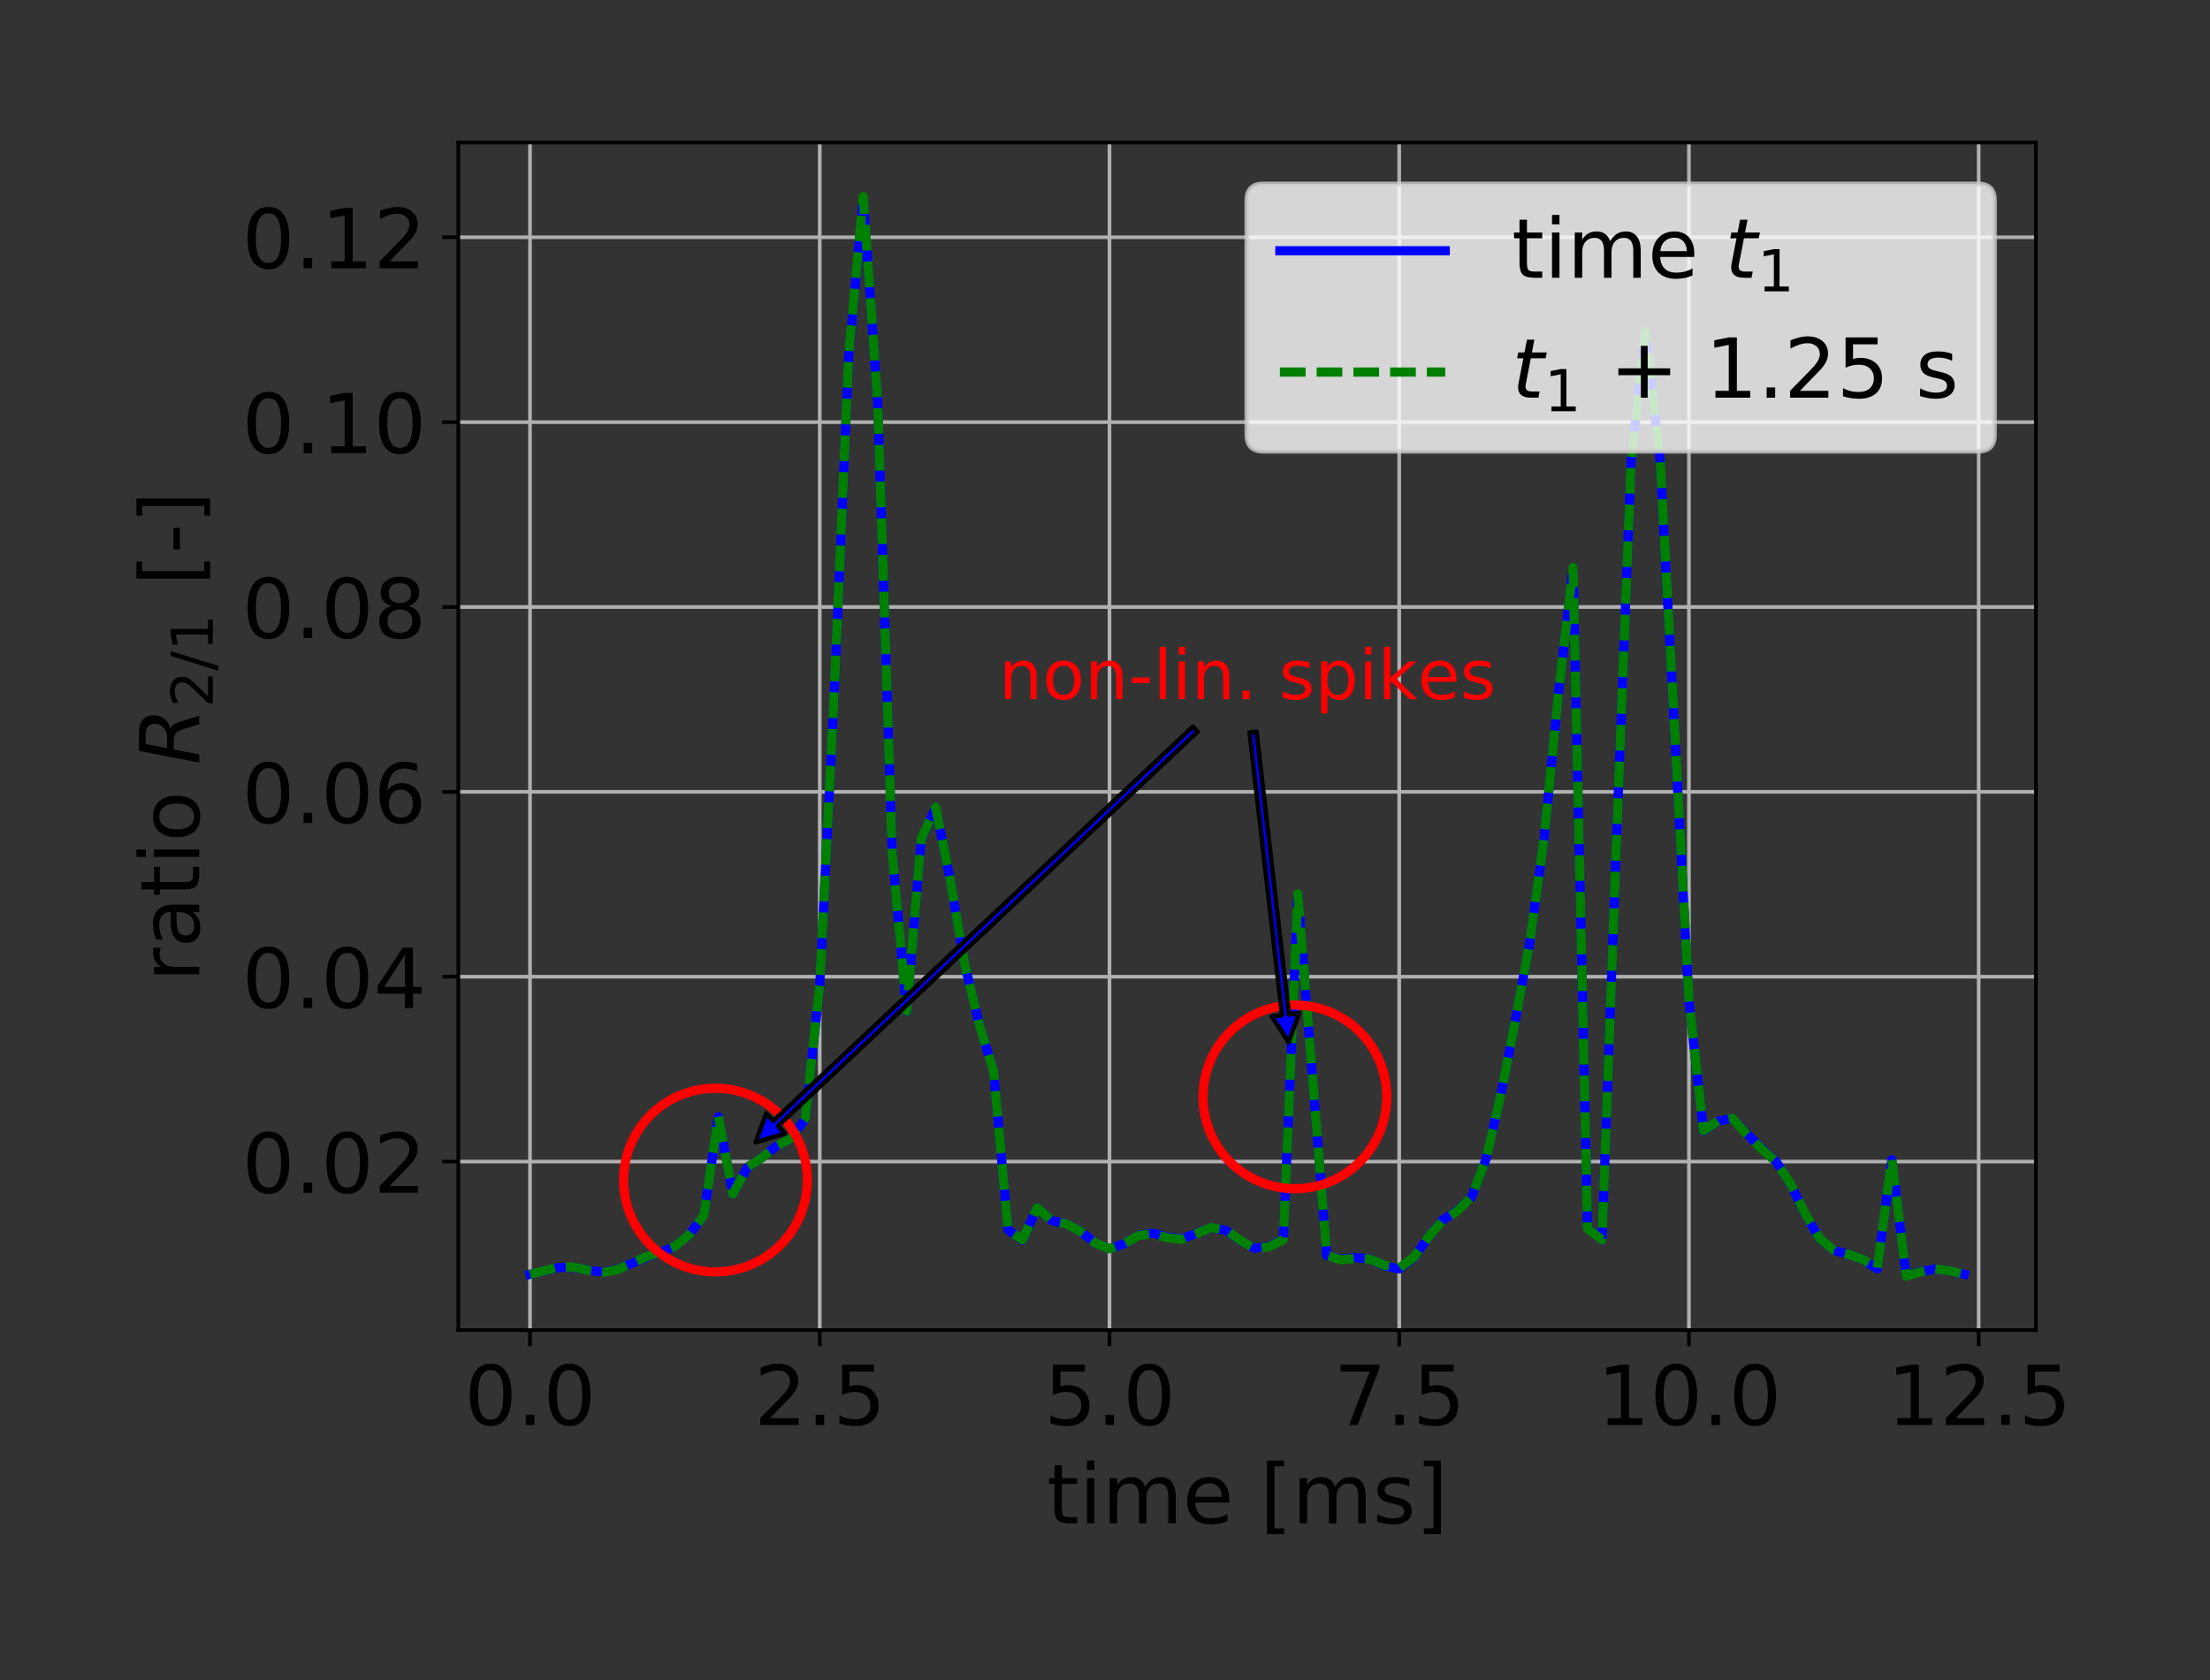 <?xml version="1.0" encoding="UTF-8"?>
<svg xmlns="http://www.w3.org/2000/svg" xmlns:xlink="http://www.w3.org/1999/xlink" width="473.47pt" height="360.1pt" viewBox="0 0 473.47 360.1" version="1.1">
<rect x="0" y="0" width="473.47" height="360.1" fill="#333333" stroke="none"/>
<defs>
<g>
<symbol overflow="visible" id="glyph7-0">
<path style="stroke:none;" d="M 7.25 -3.859 C 7.25 -3.598 7.176 -3.367 7.031 -3.172 C 6.844 -2.941 6.594 -2.828 6.281 -2.828 C 6.125 -2.828 5.969 -2.863 5.812 -2.938 C 5.969 -3 6.047 -3.117 6.047 -3.297 C 6.047 -3.504 5.93 -3.609 5.703 -3.609 C 5.297 -3.609 5.023 -3.336 4.891 -2.797 L 4.312 -2.797 C 4.395 -3.473 4.629 -4 5.016 -4.375 C 5.336 -4.695 5.711 -4.859 6.141 -4.859 C 6.516 -4.859 6.801 -4.75 7 -4.531 C 7.164 -4.352 7.25 -4.129 7.25 -3.859 Z M 4.766 -5.875 C 4.766 -5.75 4.633 -5.344 4.375 -4.656 C 4.113 -3.969 3.984 -3.348 3.984 -2.797 L 3.516 -2.797 C 3.516 -3.348 3.379 -3.969 3.109 -4.656 C 2.848 -5.344 2.719 -5.75 2.719 -5.875 C 2.719 -6.094 2.852 -6.312 3.125 -6.531 C 3.332 -6.707 3.539 -6.879 3.75 -7.047 C 3.957 -6.879 4.164 -6.707 4.375 -6.531 C 4.633 -6.312 4.766 -6.094 4.766 -5.875 Z M 5.328 -2.328 C 5.328 -2.18 5.266 -2.109 5.141 -2.109 L 2.359 -2.109 C 2.234 -2.109 2.172 -2.18 2.172 -2.328 C 2.172 -2.473 2.234 -2.547 2.359 -2.547 L 5.141 -2.547 C 5.266 -2.547 5.328 -2.473 5.328 -2.328 Z M 5.688 0 C 5.383 -0.051 5.102 -0.25 4.844 -0.594 C 4.562 -0.945 4.391 -1.367 4.328 -1.859 L 4.875 -1.859 C 4.969 -1.129 5.238 -0.508 5.688 0 Z M 3.172 -2.797 L 2.609 -2.797 C 2.473 -3.336 2.203 -3.609 1.797 -3.609 C 1.566 -3.609 1.453 -3.504 1.453 -3.297 C 1.453 -3.117 1.531 -3 1.688 -2.938 C 1.531 -2.863 1.367 -2.828 1.203 -2.828 C 0.891 -2.828 0.645 -2.941 0.469 -3.172 C 0.32 -3.367 0.25 -3.598 0.25 -3.859 C 0.25 -4.129 0.328 -4.352 0.484 -4.531 C 0.691 -4.75 0.984 -4.859 1.359 -4.859 C 1.785 -4.859 2.16 -4.695 2.484 -4.375 C 2.867 -4 3.098 -3.473 3.172 -2.797 Z M 4.078 -1.047 C 4.078 -0.828 4.039 -0.562 3.969 -0.25 C 3.906 0.051 3.832 0.285 3.75 0.453 C 3.664 0.285 3.586 0.051 3.516 -0.25 C 3.441 -0.562 3.406 -0.828 3.406 -1.047 C 3.406 -1.266 3.441 -1.535 3.516 -1.859 L 3.984 -1.859 C 4.047 -1.535 4.078 -1.266 4.078 -1.047 Z M 3.172 -1.859 C 3.098 -1.367 2.926 -0.945 2.656 -0.594 C 2.395 -0.25 2.109 -0.051 1.797 0 C 2.254 -0.508 2.531 -1.129 2.625 -1.859 Z M 3.172 -1.859 "/>
</symbol>
<symbol overflow="visible" id="glyph7-1">
<path style="stroke:none;" d="M 4.547 -0.016 L 4.5 0.047 C 4.039 0.016 3.484 0 2.828 0 C 2.191 0 1.52 0.016 0.812 0.047 L 0.75 -0.016 L 0.75 -0.312 L 0.812 -0.359 C 0.977 -0.379 1.141 -0.395 1.297 -0.406 C 1.578 -0.426 1.754 -0.453 1.828 -0.484 C 1.879 -0.516 1.926 -0.578 1.969 -0.672 C 2.031 -0.816 2.062 -1.43 2.062 -2.516 L 2.062 -3.734 C 2.062 -4.098 2.055 -4.555 2.047 -5.109 L 2.031 -5.469 C 2.031 -5.633 2 -5.719 1.938 -5.719 C 1.906 -5.719 1.805 -5.68 1.641 -5.609 C 1.203 -5.398 0.82 -5.219 0.5 -5.062 L 0.438 -5.094 C 0.414 -5.281 0.383 -5.488 0.344 -5.719 L 0.344 -5.766 C 1.238 -6.016 2.238 -6.352 3.344 -6.781 L 3.453 -6.703 C 3.441 -6.516 3.422 -6.227 3.391 -5.844 C 3.391 -5.707 3.383 -5.328 3.375 -4.703 L 3.359 -2.797 C 3.359 -1.422 3.379 -0.68 3.422 -0.578 C 3.453 -0.504 3.5 -0.461 3.562 -0.453 C 3.688 -0.422 3.992 -0.391 4.484 -0.359 L 4.547 -0.312 Z M 4.547 -0.016 "/>
</symbol>
<symbol overflow="visible" id="glyph0-0">
<path style="stroke:none;" d="M 5.633 -11.766 C 4.73 -11.766 4.059 -11.32 3.598 -10.438 C 3.137 -9.551 2.922 -8.223 2.922 -6.449 C 2.922 -4.676 3.137 -3.348 3.598 -2.461 C 4.059 -1.578 4.73 -1.133 5.633 -1.133 C 6.539 -1.133 7.211 -1.578 7.672 -2.461 C 8.113 -3.348 8.344 -4.676 8.344 -6.449 C 8.344 -8.223 8.113 -9.551 7.672 -10.438 C 7.211 -11.32 6.539 -11.766 5.633 -11.766 M 5.633 -13.145 C 7.07 -13.145 8.168 -12.562 8.949 -11.426 C 9.711 -10.277 10.098 -8.609 10.098 -6.449 C 10.098 -4.27 9.711 -2.605 8.949 -1.469 C 8.168 -0.336 7.07 0.23 5.633 0.23 C 4.18 0.23 3.066 -0.336 2.305 -1.469 C 1.543 -2.605 1.168 -4.27 1.168 -6.449 C 1.168 -8.609 1.543 -10.277 2.305 -11.426 C 3.066 -12.562 4.18 -13.145 5.633 -13.145 "/>
</symbol>
<symbol overflow="visible" id="glyph0-1">
<path style="stroke:none;" d="M 1.895 -2.195 L 3.719 -2.195 L 3.719 0 L 1.895 0 L 1.895 -2.195 "/>
</symbol>
<symbol overflow="visible" id="glyph0-2">
<path style="stroke:none;" d="M 3.402 -1.469 L 9.496 -1.469 L 9.496 0 L 1.293 0 L 1.293 -1.469 C 1.949 -2.145 2.852 -3.066 4.004 -4.234 C 5.137 -5.387 5.863 -6.129 6.164 -6.469 C 6.734 -7.086 7.121 -7.617 7.336 -8.062 C 7.547 -8.488 7.672 -8.93 7.672 -9.355 C 7.672 -10.027 7.422 -10.594 6.945 -11.02 C 6.469 -11.445 5.848 -11.676 5.066 -11.676 C 4.52 -11.676 3.934 -11.57 3.332 -11.391 C 2.727 -11.199 2.074 -10.914 1.383 -10.523 L 1.383 -12.297 C 2.09 -12.578 2.746 -12.793 3.348 -12.934 C 3.949 -13.074 4.52 -13.145 5.031 -13.145 C 6.359 -13.145 7.422 -12.809 8.223 -12.137 C 9.02 -11.465 9.426 -10.578 9.426 -9.461 C 9.426 -8.93 9.32 -8.414 9.125 -7.957 C 8.93 -7.477 8.574 -6.91 8.043 -6.273 C 7.902 -6.094 7.441 -5.617 6.66 -4.82 C 5.883 -4.023 4.801 -2.906 3.402 -1.469 "/>
</symbol>
<symbol overflow="visible" id="glyph0-3">
<path style="stroke:none;" d="M 1.914 -12.914 L 8.77 -12.914 L 8.77 -11.445 L 3.508 -11.445 L 3.508 -8.273 C 3.758 -8.363 4.023 -8.434 4.27 -8.469 C 4.52 -8.504 4.785 -8.539 5.031 -8.539 C 6.469 -8.539 7.602 -8.133 8.453 -7.352 C 9.301 -6.555 9.727 -5.492 9.727 -4.145 C 9.727 -2.746 9.285 -1.664 8.414 -0.902 C 7.547 -0.141 6.324 0.23 4.766 0.23 C 4.215 0.23 3.668 0.176 3.102 0.105 C 2.535 0.02 1.965 -0.105 1.363 -0.301 L 1.363 -2.055 C 1.879 -1.773 2.41 -1.559 2.977 -1.418 C 3.527 -1.277 4.109 -1.223 4.73 -1.223 C 5.723 -1.223 6.52 -1.469 7.105 -2.004 C 7.672 -2.535 7.973 -3.242 7.973 -4.145 C 7.973 -5.031 7.672 -5.742 7.105 -6.273 C 6.52 -6.805 5.723 -7.07 4.73 -7.07 C 4.27 -7.07 3.793 -7.016 3.332 -6.91 C 2.871 -6.805 2.391 -6.645 1.914 -6.43 L 1.914 -12.914 "/>
</symbol>
<symbol overflow="visible" id="glyph0-4">
<path style="stroke:none;" d="M 1.453 -12.914 L 9.762 -12.914 L 9.762 -12.172 L 5.066 0 L 3.242 0 L 7.652 -11.445 L 1.453 -11.445 L 1.453 -12.914 "/>
</symbol>
<symbol overflow="visible" id="glyph0-5">
<path style="stroke:none;" d="M 2.195 -1.469 L 5.051 -1.469 L 5.051 -11.32 L 1.949 -10.703 L 1.949 -12.297 L 5.031 -12.914 L 6.785 -12.914 L 6.785 -1.469 L 9.637 -1.469 L 9.637 0 L 2.195 0 L 2.195 -1.469 "/>
</symbol>
<symbol overflow="visible" id="glyph0-6">
<path style="stroke:none;" d="M 3.242 -12.438 L 3.242 -9.691 L 6.52 -9.691 L 6.52 -8.453 L 3.242 -8.453 L 3.242 -3.188 C 3.242 -2.391 3.348 -1.879 3.562 -1.664 C 3.773 -1.434 4.215 -1.328 4.891 -1.328 L 6.52 -1.328 L 6.52 0 L 4.891 0 C 3.648 0 2.801 -0.23 2.34 -0.691 C 1.879 -1.152 1.648 -1.984 1.648 -3.188 L 1.648 -8.453 L 0.477 -8.453 L 0.477 -9.691 L 1.648 -9.691 L 1.648 -12.438 L 3.242 -12.438 "/>
</symbol>
<symbol overflow="visible" id="glyph0-7">
<path style="stroke:none;" d="M 1.664 -9.691 L 3.262 -9.691 L 3.262 0 L 1.664 0 L 1.664 -9.691 M 1.664 -13.465 L 3.262 -13.465 L 3.262 -11.445 L 1.664 -11.445 L 1.664 -13.465 "/>
</symbol>
<symbol overflow="visible" id="glyph0-8">
<path style="stroke:none;" d="M 9.215 -7.832 C 9.602 -8.539 10.082 -9.055 10.629 -9.406 C 11.18 -9.746 11.836 -9.922 12.598 -9.922 C 13.59 -9.922 14.367 -9.566 14.918 -8.859 C 15.469 -8.148 15.75 -7.141 15.75 -5.848 L 15.75 0 L 14.156 0 L 14.156 -5.793 C 14.156 -6.715 13.98 -7.406 13.66 -7.867 C 13.324 -8.309 12.828 -8.539 12.152 -8.539 C 11.32 -8.539 10.664 -8.258 10.188 -7.707 C 9.711 -7.156 9.48 -6.414 9.48 -5.477 L 9.48 0 L 7.883 0 L 7.883 -5.793 C 7.883 -6.715 7.707 -7.406 7.387 -7.867 C 7.051 -8.309 6.539 -8.539 5.863 -8.539 C 5.051 -8.539 4.395 -8.258 3.914 -7.707 C 3.438 -7.156 3.207 -6.414 3.207 -5.477 L 3.207 0 L 1.613 0 L 1.613 -9.691 L 3.207 -9.691 L 3.207 -8.184 C 3.562 -8.77 4.004 -9.215 4.52 -9.496 C 5.016 -9.781 5.617 -9.922 6.324 -9.922 C 7.035 -9.922 7.617 -9.746 8.113 -9.391 C 8.609 -9.035 8.965 -8.504 9.215 -7.832 "/>
</symbol>
<symbol overflow="visible" id="glyph0-9">
<path style="stroke:none;" d="M 9.957 -5.246 L 9.957 -4.465 L 2.641 -4.465 C 2.711 -3.367 3.031 -2.516 3.633 -1.949 C 4.215 -1.383 5.031 -1.098 6.094 -1.098 C 6.695 -1.098 7.301 -1.168 7.867 -1.312 C 8.434 -1.453 9.02 -1.684 9.586 -2.004 L 9.586 -0.496 C 9.02 -0.246 8.434 -0.055 7.832 0.055 C 7.23 0.16 6.609 0.23 6.008 0.23 C 4.445 0.23 3.223 -0.211 2.32 -1.098 C 1.418 -1.984 0.973 -3.207 0.973 -4.75 C 0.973 -6.324 1.398 -7.582 2.25 -8.523 C 3.102 -9.445 4.27 -9.922 5.723 -9.922 C 7.035 -9.922 8.062 -9.496 8.824 -8.664 C 9.566 -7.812 9.957 -6.68 9.957 -5.246 M 8.363 -5.703 C 8.344 -6.574 8.098 -7.266 7.637 -7.797 C 7.156 -8.309 6.52 -8.574 5.742 -8.574 C 4.855 -8.574 4.145 -8.309 3.613 -7.812 C 3.082 -7.316 2.766 -6.609 2.691 -5.703 L 8.363 -5.703 "/>
</symbol>
<symbol overflow="visible" id="glyph0-10">
<path style="stroke:none;" d=""/>
</symbol>
<symbol overflow="visible" id="glyph0-11">
<path style="stroke:none;" d="M 1.523 -13.465 L 5.191 -13.465 L 5.191 -12.227 L 3.117 -12.227 L 3.117 1.082 L 5.191 1.082 L 5.191 2.32 L 1.523 2.32 L 1.523 -13.465 "/>
</symbol>
<symbol overflow="visible" id="glyph0-12">
<path style="stroke:none;" d="M 7.848 -9.406 L 7.848 -7.902 C 7.387 -8.113 6.926 -8.293 6.449 -8.414 C 5.953 -8.523 5.457 -8.594 4.941 -8.594 C 4.145 -8.594 3.543 -8.469 3.152 -8.223 C 2.766 -7.973 2.57 -7.617 2.57 -7.141 C 2.57 -6.77 2.711 -6.484 2.996 -6.273 C 3.277 -6.059 3.844 -5.848 4.695 -5.668 L 5.246 -5.547 C 6.379 -5.297 7.176 -4.941 7.652 -4.52 C 8.113 -4.074 8.363 -3.453 8.363 -2.676 C 8.363 -1.773 8.008 -1.062 7.301 -0.551 C 6.59 -0.02 5.598 0.23 4.359 0.23 C 3.828 0.23 3.297 0.176 2.727 0.09 C 2.16 0 1.578 -0.141 0.957 -0.355 L 0.957 -2.004 C 1.543 -1.684 2.125 -1.453 2.691 -1.312 C 3.262 -1.152 3.828 -1.082 4.395 -1.082 C 5.137 -1.082 5.723 -1.203 6.129 -1.453 C 6.52 -1.699 6.734 -2.074 6.734 -2.551 C 6.734 -2.977 6.574 -3.312 6.289 -3.543 C 6.008 -3.773 5.367 -4.004 4.375 -4.215 L 3.828 -4.34 C 2.836 -4.555 2.109 -4.871 1.684 -5.297 C 1.238 -5.723 1.027 -6.309 1.027 -7.07 C 1.027 -7.973 1.348 -8.68 1.984 -9.176 C 2.621 -9.672 3.543 -9.922 4.75 -9.922 C 5.332 -9.922 5.883 -9.867 6.414 -9.781 C 6.926 -9.691 7.406 -9.566 7.848 -9.406 "/>
</symbol>
<symbol overflow="visible" id="glyph0-13">
<path style="stroke:none;" d="M 5.387 -13.465 L 5.387 2.32 L 1.719 2.32 L 1.719 1.082 L 3.793 1.082 L 3.793 -12.227 L 1.719 -12.227 L 1.719 -13.465 L 5.387 -13.465 "/>
</symbol>
<symbol overflow="visible" id="glyph0-14">
<path style="stroke:none;" d="M 6.695 -11.391 L 2.285 -4.5 L 6.695 -4.5 L 6.695 -11.391 M 6.238 -12.914 L 8.434 -12.914 L 8.434 -4.5 L 10.277 -4.5 L 10.277 -3.047 L 8.434 -3.047 L 8.434 0 L 6.695 0 L 6.695 -3.047 L 0.867 -3.047 L 0.867 -4.73 L 6.238 -12.914 "/>
</symbol>
<symbol overflow="visible" id="glyph0-15">
<path style="stroke:none;" d="M 5.848 -7.156 C 5.066 -7.156 4.445 -6.875 3.988 -6.344 C 3.527 -5.812 3.297 -5.066 3.297 -4.145 C 3.297 -3.207 3.527 -2.461 3.988 -1.93 C 4.445 -1.398 5.066 -1.133 5.848 -1.133 C 6.625 -1.133 7.246 -1.398 7.707 -1.93 C 8.168 -2.461 8.398 -3.207 8.398 -4.145 C 8.398 -5.066 8.168 -5.812 7.707 -6.344 C 7.246 -6.875 6.625 -7.156 5.848 -7.156 M 9.32 -12.633 L 9.32 -11.039 C 8.875 -11.25 8.434 -11.41 7.992 -11.516 C 7.531 -11.621 7.086 -11.676 6.66 -11.676 C 5.492 -11.676 4.605 -11.285 4.004 -10.508 C 3.402 -9.727 3.047 -8.539 2.977 -6.98 C 3.312 -7.477 3.738 -7.867 4.254 -8.133 C 4.766 -8.398 5.332 -8.539 5.953 -8.539 C 7.246 -8.539 8.273 -8.133 9.02 -7.352 C 9.762 -6.574 10.152 -5.492 10.152 -4.145 C 10.152 -2.816 9.746 -1.754 8.965 -0.957 C 8.184 -0.16 7.141 0.23 5.848 0.23 C 4.359 0.23 3.207 -0.336 2.426 -1.469 C 1.629 -2.605 1.238 -4.27 1.238 -6.449 C 1.238 -8.488 1.719 -10.117 2.691 -11.32 C 3.648 -12.527 4.961 -13.145 6.59 -13.145 C 7.016 -13.145 7.461 -13.094 7.918 -13.023 C 8.363 -12.934 8.824 -12.809 9.32 -12.633 "/>
</symbol>
<symbol overflow="visible" id="glyph0-16">
<path style="stroke:none;" d="M 5.633 -6.129 C 4.801 -6.129 4.145 -5.898 3.668 -5.457 C 3.188 -5.016 2.957 -4.41 2.957 -3.633 C 2.957 -2.852 3.188 -2.23 3.668 -1.789 C 4.145 -1.348 4.801 -1.133 5.633 -1.133 C 6.449 -1.133 7.105 -1.348 7.582 -1.809 C 8.062 -2.25 8.309 -2.852 8.309 -3.633 C 8.309 -4.41 8.062 -5.016 7.602 -5.457 C 7.121 -5.898 6.469 -6.129 5.633 -6.129 M 3.879 -6.875 C 3.137 -7.051 2.551 -7.406 2.125 -7.918 C 1.699 -8.434 1.508 -9.055 1.508 -9.797 C 1.508 -10.824 1.859 -11.641 2.605 -12.242 C 3.332 -12.844 4.34 -13.145 5.633 -13.145 C 6.91 -13.145 7.918 -12.844 8.664 -12.242 C 9.391 -11.641 9.762 -10.824 9.762 -9.797 C 9.762 -9.055 9.551 -8.434 9.125 -7.918 C 8.699 -7.406 8.133 -7.051 7.387 -6.875 C 8.223 -6.68 8.875 -6.289 9.355 -5.723 C 9.816 -5.156 10.062 -4.445 10.062 -3.633 C 10.062 -2.375 9.672 -1.418 8.91 -0.762 C 8.133 -0.09 7.051 0.23 5.633 0.23 C 4.199 0.23 3.102 -0.09 2.34 -0.762 C 1.578 -1.418 1.203 -2.375 1.203 -3.633 C 1.203 -4.445 1.434 -5.156 1.914 -5.723 C 2.375 -6.289 3.031 -6.68 3.879 -6.875 M 3.242 -9.637 C 3.242 -8.965 3.438 -8.434 3.863 -8.062 C 4.289 -7.688 4.871 -7.512 5.633 -7.512 C 6.379 -7.512 6.965 -7.688 7.387 -8.062 C 7.812 -8.434 8.027 -8.965 8.027 -9.637 C 8.027 -10.312 7.812 -10.824 7.387 -11.199 C 6.965 -11.57 6.379 -11.766 5.633 -11.766 C 4.871 -11.766 4.289 -11.57 3.863 -11.199 C 3.438 -10.824 3.242 -10.312 3.242 -9.637 "/>
</symbol>
<symbol overflow="visible" id="glyph0-17">
<path style="stroke:none;" d="M 8.148 -11.109 L 8.148 -6.289 L 12.969 -6.289 L 12.969 -4.82 L 8.148 -4.82 L 8.148 0 L 6.695 0 L 6.695 -4.82 L 1.879 -4.82 L 1.879 -6.289 L 6.695 -6.289 L 6.695 -11.109 L 8.148 -11.109 "/>
</symbol>
<symbol overflow="visible" id="glyph1-0">
<path style="stroke:none;" d="M -8.203 -7.281 C -8.309 -7.105 -8.379 -6.91 -8.434 -6.695 C -8.469 -6.484 -8.504 -6.254 -8.504 -6.008 C -8.504 -5.102 -8.203 -4.41 -7.617 -3.934 C -7.035 -3.438 -6.199 -3.207 -5.102 -3.207 L 0 -3.207 L 0 -1.613 L -9.691 -1.613 L -9.691 -3.207 L -8.184 -3.207 C -8.77 -3.527 -9.215 -3.969 -9.496 -4.5 C -9.781 -5.031 -9.922 -5.688 -9.922 -6.469 C -9.922 -6.574 -9.902 -6.695 -9.902 -6.84 C -9.887 -6.965 -9.867 -7.105 -9.832 -7.281 L -8.203 -7.281 "/>
</symbol>
<symbol overflow="visible" id="glyph1-1">
<path style="stroke:none;" d="M -4.871 -6.078 C -4.871 -4.785 -4.711 -3.898 -4.43 -3.402 C -4.129 -2.906 -3.633 -2.656 -2.922 -2.656 C -2.355 -2.656 -1.895 -2.836 -1.578 -3.207 C -1.238 -3.578 -1.082 -4.094 -1.082 -4.73 C -1.082 -5.617 -1.383 -6.324 -2.02 -6.855 C -2.641 -7.387 -3.473 -7.652 -4.52 -7.652 L -4.871 -7.652 L -4.871 -6.078 M -5.527 -9.25 L 0 -9.25 L 0 -7.652 L -1.469 -7.652 C -0.867 -7.281 -0.441 -6.82 -0.176 -6.289 C 0.09 -5.758 0.23 -5.086 0.23 -4.305 C 0.23 -3.312 -0.035 -2.516 -0.586 -1.93 C -1.133 -1.348 -1.879 -1.062 -2.816 -1.062 C -3.898 -1.062 -4.711 -1.418 -5.281 -2.16 C -5.828 -2.887 -6.113 -3.969 -6.113 -5.422 L -6.113 -7.652 L -6.273 -7.652 C -7 -7.652 -7.566 -7.406 -7.973 -6.926 C -8.363 -6.449 -8.574 -5.777 -8.574 -4.906 C -8.574 -4.34 -8.504 -3.809 -8.363 -3.277 C -8.223 -2.746 -8.027 -2.25 -7.777 -1.773 L -9.25 -1.773 C -9.461 -2.34 -9.637 -2.906 -9.746 -3.453 C -9.852 -4.004 -9.922 -4.535 -9.922 -5.066 C -9.922 -6.469 -9.551 -7.512 -8.824 -8.203 C -8.098 -8.895 -7 -9.25 -5.527 -9.25 "/>
</symbol>
<symbol overflow="visible" id="glyph1-2">
<path style="stroke:none;" d="M -12.438 -3.242 L -9.691 -3.242 L -9.691 -6.52 L -8.453 -6.52 L -8.453 -3.242 L -3.188 -3.242 C -2.391 -3.242 -1.879 -3.348 -1.664 -3.562 C -1.434 -3.773 -1.328 -4.215 -1.328 -4.891 L -1.328 -6.52 L 0 -6.52 L 0 -4.891 C 0 -3.648 -0.23 -2.801 -0.691 -2.34 C -1.152 -1.879 -1.984 -1.648 -3.188 -1.648 L -8.453 -1.648 L -8.453 -0.477 L -9.691 -0.477 L -9.691 -1.648 L -12.438 -1.648 L -12.438 -3.242 "/>
</symbol>
<symbol overflow="visible" id="glyph1-3">
<path style="stroke:none;" d="M -9.691 -1.664 L -9.691 -3.262 L 0 -3.262 L 0 -1.664 L -9.691 -1.664 M -13.465 -1.664 L -13.465 -3.262 L -11.445 -3.262 L -11.445 -1.664 L -13.465 -1.664 "/>
</symbol>
<symbol overflow="visible" id="glyph1-4">
<path style="stroke:none;" d="M -8.574 -5.422 C -8.574 -4.57 -8.238 -3.898 -7.566 -3.402 C -6.891 -2.906 -5.988 -2.656 -4.836 -2.656 C -3.668 -2.656 -2.766 -2.887 -2.09 -3.383 C -1.418 -3.879 -1.098 -4.555 -1.098 -5.422 C -1.098 -6.273 -1.418 -6.945 -2.09 -7.441 C -2.766 -7.938 -3.668 -8.184 -4.836 -8.184 C -5.973 -8.184 -6.891 -7.938 -7.566 -7.441 C -8.238 -6.945 -8.574 -6.273 -8.574 -5.422 M -9.922 -5.422 C -9.922 -6.805 -9.461 -7.883 -8.574 -8.68 C -7.672 -9.461 -6.43 -9.867 -4.836 -9.867 C -3.242 -9.867 -2.004 -9.461 -1.117 -8.68 C -0.211 -7.883 0.23 -6.805 0.23 -5.422 C 0.23 -4.023 -0.211 -2.922 -1.117 -2.145 C -2.004 -1.363 -3.242 -0.973 -4.836 -0.973 C -6.43 -0.973 -7.672 -1.363 -8.574 -2.145 C -9.461 -2.922 -9.922 -4.023 -9.922 -5.422 "/>
</symbol>
<symbol overflow="visible" id="glyph1-5">
<path style="stroke:none;" d=""/>
</symbol>
<symbol overflow="visible" id="glyph1-6">
<path style="stroke:none;" d="M -13.465 -1.523 L -13.465 -5.191 L -12.227 -5.191 L -12.227 -3.117 L 1.082 -3.117 L 1.082 -5.191 L 2.32 -5.191 L 2.32 -1.523 L -13.465 -1.523 "/>
</symbol>
<symbol overflow="visible" id="glyph1-7">
<path style="stroke:none;" d="M -5.562 -0.867 L -5.562 -5.527 L -4.145 -5.527 L -4.145 -0.867 L -5.562 -0.867 "/>
</symbol>
<symbol overflow="visible" id="glyph1-8">
<path style="stroke:none;" d="M -13.465 -5.387 L 2.32 -5.387 L 2.32 -1.719 L 1.082 -1.719 L 1.082 -3.793 L -12.227 -3.793 L -12.227 -1.719 L -13.465 -1.719 L -13.465 -5.387 "/>
</symbol>
<symbol overflow="visible" id="glyph2-0">
<path style="stroke:none;" d="M -11.48 -4.465 L -6.891 -3.578 L -6.891 -5.828 C -6.891 -6.715 -7.121 -7.422 -7.617 -7.973 C -8.113 -8.504 -8.754 -8.789 -9.531 -8.789 C -10.152 -8.789 -10.629 -8.594 -10.969 -8.238 C -11.305 -7.867 -11.48 -7.336 -11.48 -6.66 L -11.48 -4.465 M -6.199 -7.672 C -6.113 -8.027 -5.898 -8.344 -5.562 -8.594 C -5.207 -8.84 -4.535 -9.125 -3.527 -9.445 L 0 -10.543 L 0 -8.699 L -3.312 -7.688 C -4.164 -7.422 -4.73 -7.121 -5.016 -6.785 C -5.297 -6.43 -5.457 -5.918 -5.457 -5.227 L -5.457 -3.297 L 0 -2.23 L 0 -0.477 L -12.914 -2.996 L -12.914 -6.926 C -12.914 -8.113 -12.633 -9.035 -12.102 -9.672 C -11.57 -10.312 -10.789 -10.629 -9.781 -10.629 C -8.875 -10.629 -8.098 -10.348 -7.441 -9.816 C -6.77 -9.266 -6.359 -8.559 -6.199 -7.672 "/>
</symbol>
<symbol overflow="visible" id="glyph3-0">
<path style="stroke:none;" d="M -1.031 -2.383 L -1.031 -6.648 L 0 -6.648 L 0 -0.906 L -1.031 -0.906 C -1.5 -1.363 -2.145 -1.996 -2.965 -2.805 C -3.77 -3.598 -4.293 -4.105 -4.527 -4.316 C -4.961 -4.711 -5.332 -4.984 -5.645 -5.133 C -5.941 -5.285 -6.25 -5.371 -6.547 -5.371 C -7.02 -5.371 -7.418 -5.195 -7.715 -4.863 C -8.012 -4.527 -8.172 -4.094 -8.172 -3.547 C -8.172 -3.164 -8.098 -2.754 -7.973 -2.332 C -7.84 -1.91 -7.641 -1.449 -7.367 -0.969 L -8.605 -0.969 C -8.805 -1.465 -8.953 -1.922 -9.055 -2.344 C -9.152 -2.766 -9.203 -3.164 -9.203 -3.523 C -9.203 -4.453 -8.965 -5.195 -8.496 -5.754 C -8.023 -6.312 -7.402 -6.598 -6.621 -6.598 C -6.25 -6.598 -5.891 -6.523 -5.57 -6.387 C -5.234 -6.25 -4.836 -6.004 -4.391 -5.629 C -4.266 -5.531 -3.93 -5.207 -3.375 -4.664 C -2.816 -4.117 -2.035 -3.359 -1.031 -2.383 "/>
</symbol>
<symbol overflow="visible" id="glyph3-1">
<path style="stroke:none;" d="M -9.043 -3.148 L -9.043 -4.18 L 1.141 -1.031 L 1.141 0 L -9.043 -3.148 "/>
</symbol>
<symbol overflow="visible" id="glyph3-2">
<path style="stroke:none;" d="M -1.031 -1.539 L -1.031 -3.535 L -7.926 -3.535 L -7.492 -1.363 L -8.605 -1.363 L -9.043 -3.523 L -9.043 -4.75 L -1.031 -4.75 L -1.031 -6.746 L 0 -6.746 L 0 -1.539 L -1.031 -1.539 "/>
</symbol>
<symbol overflow="visible" id="glyph4-0">
<path style="stroke:none;" d="M 8.102 -4.871 L 8.102 0 L 6.773 0 L 6.773 -4.824 C 6.773 -5.594 6.613 -6.156 6.316 -6.539 C 6.023 -6.922 5.578 -7.113 4.988 -7.113 C 4.266 -7.113 3.703 -6.879 3.293 -6.422 C 2.879 -5.961 2.672 -5.344 2.672 -4.559 L 2.672 0 L 1.344 0 L 1.344 -8.074 L 2.672 -8.074 L 2.672 -6.82 C 2.98 -7.289 3.352 -7.66 3.793 -7.895 C 4.223 -8.133 4.723 -8.266 5.285 -8.266 C 6.199 -8.266 6.906 -7.969 7.379 -7.395 C 7.852 -6.82 8.102 -5.977 8.102 -4.871 "/>
</symbol>
<symbol overflow="visible" id="glyph4-1">
<path style="stroke:none;" d="M 4.516 -7.145 C 3.809 -7.145 3.246 -6.863 2.832 -6.301 C 2.422 -5.742 2.215 -4.988 2.215 -4.027 C 2.215 -3.055 2.406 -2.301 2.82 -1.742 C 3.23 -1.18 3.793 -0.914 4.516 -0.914 C 5.223 -0.914 5.785 -1.18 6.199 -1.742 C 6.613 -2.301 6.82 -3.055 6.82 -4.027 C 6.82 -4.973 6.613 -5.742 6.199 -6.301 C 5.785 -6.863 5.223 -7.145 4.516 -7.145 M 4.516 -8.266 C 5.668 -8.266 6.566 -7.883 7.23 -7.145 C 7.883 -6.391 8.219 -5.355 8.219 -4.027 C 8.219 -2.699 7.883 -1.668 7.23 -0.93 C 6.566 -0.176 5.668 0.191 4.516 0.191 C 3.352 0.191 2.434 -0.176 1.785 -0.93 C 1.137 -1.668 0.812 -2.699 0.812 -4.027 C 0.812 -5.355 1.137 -6.391 1.785 -7.145 C 2.434 -7.883 3.352 -8.266 4.516 -8.266 "/>
</symbol>
<symbol overflow="visible" id="glyph4-2">
<path style="stroke:none;" d="M 0.723 -4.633 L 4.605 -4.633 L 4.605 -3.453 L 0.723 -3.453 L 0.723 -4.633 "/>
</symbol>
<symbol overflow="visible" id="glyph4-3">
<path style="stroke:none;" d="M 1.387 -11.215 L 2.715 -11.215 L 2.715 0 L 1.387 0 L 1.387 -11.215 "/>
</symbol>
<symbol overflow="visible" id="glyph4-4">
<path style="stroke:none;" d="M 1.387 -8.074 L 2.715 -8.074 L 2.715 0 L 1.387 0 L 1.387 -8.074 M 1.387 -11.215 L 2.715 -11.215 L 2.715 -9.535 L 1.387 -9.535 L 1.387 -11.215 "/>
</symbol>
<symbol overflow="visible" id="glyph4-5">
<path style="stroke:none;" d="M 1.578 -1.828 L 3.098 -1.828 L 3.098 0 L 1.578 0 L 1.578 -1.828 "/>
</symbol>
<symbol overflow="visible" id="glyph4-6">
<path style="stroke:none;" d=""/>
</symbol>
<symbol overflow="visible" id="glyph4-7">
<path style="stroke:none;" d="M 6.539 -7.836 L 6.539 -6.582 C 6.156 -6.758 5.77 -6.906 5.371 -7.012 C 4.957 -7.098 4.547 -7.156 4.117 -7.156 C 3.453 -7.156 2.953 -7.055 2.629 -6.848 C 2.301 -6.641 2.141 -6.348 2.141 -5.949 C 2.141 -5.637 2.258 -5.402 2.496 -5.223 C 2.73 -5.047 3.203 -4.871 3.91 -4.723 L 4.367 -4.621 C 5.312 -4.414 5.977 -4.117 6.375 -3.762 C 6.758 -3.395 6.965 -2.879 6.965 -2.23 C 6.965 -1.477 6.672 -0.887 6.082 -0.457 C 5.488 -0.016 4.664 0.191 3.629 0.191 C 3.188 0.191 2.746 0.148 2.273 0.074 C 1.801 0 1.312 -0.117 0.797 -0.297 L 0.797 -1.668 C 1.285 -1.402 1.77 -1.211 2.242 -1.094 C 2.715 -0.961 3.188 -0.898 3.66 -0.898 C 4.281 -0.898 4.766 -1.004 5.105 -1.211 C 5.43 -1.418 5.609 -1.727 5.609 -2.125 C 5.609 -2.48 5.477 -2.762 5.238 -2.953 C 5.004 -3.145 4.473 -3.336 3.645 -3.512 L 3.188 -3.617 C 2.363 -3.793 1.758 -4.059 1.402 -4.414 C 1.031 -4.766 0.855 -5.254 0.855 -5.891 C 0.855 -6.641 1.121 -7.23 1.652 -7.645 C 2.184 -8.059 2.953 -8.266 3.957 -8.266 C 4.441 -8.266 4.898 -8.219 5.344 -8.148 C 5.77 -8.074 6.168 -7.969 6.539 -7.836 "/>
</symbol>
<symbol overflow="visible" id="glyph4-8">
<path style="stroke:none;" d="M 2.672 -1.211 L 2.672 3.055 L 1.344 3.055 L 1.344 -8.074 L 2.672 -8.074 L 2.672 -6.848 C 2.938 -7.32 3.293 -7.676 3.719 -7.91 C 4.148 -8.148 4.664 -8.266 5.254 -8.266 C 6.227 -8.266 7.023 -7.867 7.645 -7.098 C 8.25 -6.316 8.559 -5.297 8.559 -4.027 C 8.559 -2.762 8.25 -1.727 7.645 -0.961 C 7.023 -0.191 6.227 0.191 5.254 0.191 C 4.664 0.191 4.148 0.074 3.719 -0.148 C 3.293 -0.367 2.938 -0.723 2.672 -1.211 M 7.188 -4.027 C 7.188 -5.004 6.98 -5.754 6.582 -6.316 C 6.168 -6.879 5.621 -7.156 4.93 -7.156 C 4.223 -7.156 3.676 -6.879 3.277 -6.316 C 2.863 -5.754 2.672 -5.004 2.672 -4.027 C 2.672 -3.055 2.863 -2.289 3.277 -1.727 C 3.676 -1.164 4.223 -0.898 4.93 -0.898 C 5.621 -0.898 6.168 -1.164 6.582 -1.727 C 6.98 -2.289 7.188 -3.055 7.188 -4.027 "/>
</symbol>
<symbol overflow="visible" id="glyph4-9">
<path style="stroke:none;" d="M 1.344 -11.215 L 2.672 -11.215 L 2.672 -4.59 L 6.625 -8.074 L 8.324 -8.074 L 4.043 -4.293 L 8.5 0 L 6.773 0 L 2.672 -3.941 L 2.672 0 L 1.344 0 L 1.344 -11.215 "/>
</symbol>
<symbol overflow="visible" id="glyph4-10">
<path style="stroke:none;" d="M 8.293 -4.367 L 8.293 -3.719 L 2.199 -3.719 C 2.258 -2.805 2.523 -2.098 3.027 -1.625 C 3.512 -1.152 4.191 -0.914 5.078 -0.914 C 5.578 -0.914 6.082 -0.973 6.555 -1.094 C 7.023 -1.211 7.512 -1.402 7.984 -1.668 L 7.984 -0.414 C 7.512 -0.207 7.023 -0.043 6.523 0.043 C 6.023 0.133 5.504 0.191 5.004 0.191 C 3.703 0.191 2.688 -0.176 1.934 -0.914 C 1.18 -1.652 0.812 -2.672 0.812 -3.957 C 0.812 -5.27 1.164 -6.316 1.875 -7.098 C 2.582 -7.867 3.559 -8.266 4.766 -8.266 C 5.859 -8.266 6.715 -7.91 7.352 -7.219 C 7.969 -6.508 8.293 -5.562 8.293 -4.367 M 6.965 -4.754 C 6.953 -5.477 6.746 -6.051 6.359 -6.492 C 5.961 -6.922 5.43 -7.145 4.781 -7.145 C 4.043 -7.145 3.453 -6.922 3.012 -6.508 C 2.566 -6.094 2.301 -5.504 2.242 -4.754 L 6.965 -4.754 "/>
</symbol>
<symbol overflow="visible" id="glyph5-0">
<path style="stroke:none;" d="M 7.496 -9.691 L 7.246 -8.453 L 4.074 -8.453 L 3.047 -3.188 C 3.012 -2.996 2.977 -2.836 2.957 -2.691 C 2.941 -2.551 2.941 -2.461 2.941 -2.391 C 2.941 -2.02 3.047 -1.754 3.277 -1.578 C 3.492 -1.398 3.844 -1.328 4.34 -1.328 L 5.953 -1.328 L 5.688 0 L 4.164 0 C 3.207 0 2.5 -0.176 2.039 -0.551 C 1.578 -0.922 1.348 -1.488 1.348 -2.23 C 1.348 -2.355 1.348 -2.5 1.363 -2.656 C 1.383 -2.816 1.418 -2.996 1.453 -3.188 L 2.48 -8.453 L 1.133 -8.453 L 1.383 -9.691 L 2.711 -9.691 L 3.242 -12.438 L 4.836 -12.438 L 4.305 -9.691 L 7.496 -9.691 "/>
</symbol>
<symbol overflow="visible" id="glyph6-0">
<path style="stroke:none;" d="M 1.539 -1.031 L 3.535 -1.031 L 3.535 -7.926 L 1.363 -7.492 L 1.363 -8.605 L 3.523 -9.043 L 4.75 -9.043 L 4.75 -1.031 L 6.746 -1.031 L 6.746 0 L 1.539 0 L 1.539 -1.031 "/>
</symbol>
</g>
<clipPath id="clip1">
  <path d="M 113 30.445 L 115 30.445 L 115 285.023 L 113 285.023 Z M 113 30.445 "/>
</clipPath>
<clipPath id="clip2">
  <path d="M 175 30.445 L 177 30.445 L 177 285.023 L 175 285.023 Z M 175 30.445 "/>
</clipPath>
<clipPath id="clip3">
  <path d="M 237 30.445 L 239 30.445 L 239 285.023 L 237 285.023 Z M 237 30.445 "/>
</clipPath>
<clipPath id="clip4">
  <path d="M 299 30.445 L 301 30.445 L 301 285.023 L 299 285.023 Z M 299 30.445 "/>
</clipPath>
<clipPath id="clip5">
  <path d="M 361 30.445 L 363 30.445 L 363 285.023 L 361 285.023 Z M 361 30.445 "/>
</clipPath>
<clipPath id="clip6">
  <path d="M 423 30.445 L 425 30.445 L 425 285.023 L 423 285.023 Z M 423 30.445 "/>
</clipPath>
<clipPath id="clip7">
  <path d="M 98.215 248 L 436.301 248 L 436.301 250 L 98.215 250 Z M 98.215 248 "/>
</clipPath>
<clipPath id="clip8">
  <path d="M 98.215 208 L 436.301 208 L 436.301 210 L 98.215 210 Z M 98.215 208 "/>
</clipPath>
<clipPath id="clip9">
  <path d="M 98.215 169 L 436.301 169 L 436.301 171 L 98.215 171 Z M 98.215 169 "/>
</clipPath>
<clipPath id="clip10">
  <path d="M 98.215 129 L 436.301 129 L 436.301 131 L 98.215 131 Z M 98.215 129 "/>
</clipPath>
<clipPath id="clip11">
  <path d="M 98.215 89 L 436.301 89 L 436.301 91 L 98.215 91 Z M 98.215 89 "/>
</clipPath>
<clipPath id="clip12">
  <path d="M 98.215 50 L 436.301 50 L 436.301 52 L 98.215 52 Z M 98.215 50 "/>
</clipPath>
<clipPath id="clip13">
  <path d="M 223 360 L 228 360 L 228 360.102 L 223 360.102 Z M 223 360 "/>
</clipPath>
</defs>
<g id="surface1">
<g clip-path="url(#clip1)" clip-rule="nonzero">
<path style="fill:none;stroke-width:0.8;stroke-linecap:square;stroke-linejoin:round;stroke:rgb(69.019%,69.019%,69.019%);stroke-opacity:1;stroke-miterlimit:10;" d="M 106.424 65.001 L 106.424 323.64 " transform="matrix(0.984,0,0,-0.984,8.829,349.004)"/>
</g>
<path style="fill:none;stroke-width:0.8;stroke-linecap:butt;stroke-linejoin:round;stroke:rgb(0%,0%,0%);stroke-opacity:1;stroke-miterlimit:10;" d="M 106.424 65.001 L 106.424 61.501 " transform="matrix(0.984,0,0,-0.984,8.829,349.004)"/>
<g style="fill:rgb(0%,0%,0%);fill-opacity:1;">
  <use xlink:href="#glyph0-0" x="99.495" y="305.372"/>
  <use xlink:href="#glyph0-1" x="110.763" y="305.372"/>
  <use xlink:href="#glyph0-0" x="116.397" y="305.372"/>
</g>
<g clip-path="url(#clip2)" clip-rule="nonzero">
<path style="fill:none;stroke-width:0.8;stroke-linecap:square;stroke-linejoin:round;stroke:rgb(69.019%,69.019%,69.019%);stroke-opacity:1;stroke-miterlimit:10;" d="M 169.504 65.001 L 169.504 323.64 " transform="matrix(0.984,0,0,-0.984,8.829,349.004)"/>
</g>
<path style="fill:none;stroke-width:0.8;stroke-linecap:butt;stroke-linejoin:round;stroke:rgb(0%,0%,0%);stroke-opacity:1;stroke-miterlimit:10;" d="M 169.504 65.001 L 169.504 61.501 " transform="matrix(0.984,0,0,-0.984,8.829,349.004)"/>
<g style="fill:rgb(0%,0%,0%);fill-opacity:1;">
  <use xlink:href="#glyph0-2" x="161.585" y="305.372"/>
  <use xlink:href="#glyph0-1" x="172.854" y="305.372"/>
  <use xlink:href="#glyph0-3" x="178.488" y="305.372"/>
</g>
<g clip-path="url(#clip3)" clip-rule="nonzero">
<path style="fill:none;stroke-width:0.8;stroke-linecap:square;stroke-linejoin:round;stroke:rgb(69.019%,69.019%,69.019%);stroke-opacity:1;stroke-miterlimit:10;" d="M 232.588 65.001 L 232.588 323.64 " transform="matrix(0.984,0,0,-0.984,8.829,349.004)"/>
</g>
<path style="fill:none;stroke-width:0.8;stroke-linecap:butt;stroke-linejoin:round;stroke:rgb(0%,0%,0%);stroke-opacity:1;stroke-miterlimit:10;" d="M 232.588 65.001 L 232.588 61.501 " transform="matrix(0.984,0,0,-0.984,8.829,349.004)"/>
<g style="fill:rgb(0%,0%,0%);fill-opacity:1;">
  <use xlink:href="#glyph0-3" x="223.676" y="305.372"/>
  <use xlink:href="#glyph0-1" x="234.944" y="305.372"/>
  <use xlink:href="#glyph0-0" x="240.578" y="305.372"/>
</g>
<g clip-path="url(#clip4)" clip-rule="nonzero">
<path style="fill:none;stroke-width:0.8;stroke-linecap:square;stroke-linejoin:round;stroke:rgb(69.019%,69.019%,69.019%);stroke-opacity:1;stroke-miterlimit:10;" d="M 295.669 65.001 L 295.669 323.64 " transform="matrix(0.984,0,0,-0.984,8.829,349.004)"/>
</g>
<path style="fill:none;stroke-width:0.8;stroke-linecap:butt;stroke-linejoin:round;stroke:rgb(0%,0%,0%);stroke-opacity:1;stroke-miterlimit:10;" d="M 295.669 65.001 L 295.669 61.501 " transform="matrix(0.984,0,0,-0.984,8.829,349.004)"/>
<g style="fill:rgb(0%,0%,0%);fill-opacity:1;">
  <use xlink:href="#glyph0-4" x="285.767" y="305.372"/>
  <use xlink:href="#glyph0-1" x="297.035" y="305.372"/>
  <use xlink:href="#glyph0-3" x="302.669" y="305.372"/>
</g>
<g clip-path="url(#clip5)" clip-rule="nonzero">
<path style="fill:none;stroke-width:0.8;stroke-linecap:square;stroke-linejoin:round;stroke:rgb(69.019%,69.019%,69.019%);stroke-opacity:1;stroke-miterlimit:10;" d="M 358.749 65.001 L 358.749 323.64 " transform="matrix(0.984,0,0,-0.984,8.829,349.004)"/>
</g>
<path style="fill:none;stroke-width:0.8;stroke-linecap:butt;stroke-linejoin:round;stroke:rgb(0%,0%,0%);stroke-opacity:1;stroke-miterlimit:10;" d="M 358.749 65.001 L 358.749 61.501 " transform="matrix(0.984,0,0,-0.984,8.829,349.004)"/>
<g style="fill:rgb(0%,0%,0%);fill-opacity:1;">
  <use xlink:href="#glyph0-5" x="342.221" y="305.372"/>
  <use xlink:href="#glyph0-0" x="353.489" y="305.372"/>
  <use xlink:href="#glyph0-1" x="364.757" y="305.372"/>
  <use xlink:href="#glyph0-0" x="370.391" y="305.372"/>
</g>
<g clip-path="url(#clip6)" clip-rule="nonzero">
<path style="fill:none;stroke-width:0.8;stroke-linecap:square;stroke-linejoin:round;stroke:rgb(69.019%,69.019%,69.019%);stroke-opacity:1;stroke-miterlimit:10;" d="M 421.829 65.001 L 421.829 323.64 " transform="matrix(0.984,0,0,-0.984,8.829,349.004)"/>
</g>
<path style="fill:none;stroke-width:0.8;stroke-linecap:butt;stroke-linejoin:round;stroke:rgb(0%,0%,0%);stroke-opacity:1;stroke-miterlimit:10;" d="M 421.829 65.001 L 421.829 61.501 " transform="matrix(0.984,0,0,-0.984,8.829,349.004)"/>
<g style="fill:rgb(0%,0%,0%);fill-opacity:1;">
  <use xlink:href="#glyph0-5" x="404.311" y="305.372"/>
  <use xlink:href="#glyph0-2" x="415.58" y="305.372"/>
  <use xlink:href="#glyph0-1" x="426.848" y="305.372"/>
  <use xlink:href="#glyph0-3" x="432.482" y="305.372"/>
</g>
<g style="fill:rgb(0%,0%,0%);fill-opacity:1;">
  <use xlink:href="#glyph0-6" x="224.263" y="326.457"/>
  <use xlink:href="#glyph0-7" x="231.208" y="326.457"/>
  <use xlink:href="#glyph0-8" x="236.134" y="326.457"/>
  <use xlink:href="#glyph0-9" x="253.39" y="326.457"/>
  <use xlink:href="#glyph0-10" x="264.287" y="326.457"/>
  <use xlink:href="#glyph0-11" x="269.921" y="326.457"/>
  <use xlink:href="#glyph0-8" x="276.831" y="326.457"/>
  <use xlink:href="#glyph0-12" x="294.087" y="326.457"/>
  <use xlink:href="#glyph0-13" x="303.318" y="326.457"/>
</g>
<g clip-path="url(#clip7)" clip-rule="nonzero">
<path style="fill:none;stroke-width:0.8;stroke-linecap:square;stroke-linejoin:round;stroke:rgb(69.019%,69.019%,69.019%);stroke-opacity:1;stroke-miterlimit:10;" d="M 90.812 101.702 L 434.29 101.702 " transform="matrix(0.984,0,0,-0.984,8.829,349.004)"/>
</g>
<path style="fill:none;stroke-width:0.8;stroke-linecap:butt;stroke-linejoin:round;stroke:rgb(0%,0%,0%);stroke-opacity:1;stroke-miterlimit:10;" d="M 90.812 101.702 L 87.312 101.702 " transform="matrix(0.984,0,0,-0.984,8.829,349.004)"/>
<g style="fill:rgb(0%,0%,0%);fill-opacity:1;">
  <use xlink:href="#glyph0-0" x="51.876" y="255.628"/>
  <use xlink:href="#glyph0-1" x="63.144" y="255.628"/>
  <use xlink:href="#glyph0-0" x="68.778" y="255.628"/>
  <use xlink:href="#glyph0-2" x="80.047" y="255.628"/>
</g>
<g clip-path="url(#clip8)" clip-rule="nonzero">
<path style="fill:none;stroke-width:0.8;stroke-linecap:square;stroke-linejoin:round;stroke:rgb(69.019%,69.019%,69.019%);stroke-opacity:1;stroke-miterlimit:10;" d="M 90.812 141.963 L 434.29 141.963 " transform="matrix(0.984,0,0,-0.984,8.829,349.004)"/>
</g>
<path style="fill:none;stroke-width:0.8;stroke-linecap:butt;stroke-linejoin:round;stroke:rgb(0%,0%,0%);stroke-opacity:1;stroke-miterlimit:10;" d="M 90.812 141.963 L 87.312 141.963 " transform="matrix(0.984,0,0,-0.984,8.829,349.004)"/>
<g style="fill:rgb(0%,0%,0%);fill-opacity:1;">
  <use xlink:href="#glyph0-0" x="51.876" y="215.998"/>
  <use xlink:href="#glyph0-1" x="63.144" y="215.998"/>
  <use xlink:href="#glyph0-0" x="68.778" y="215.998"/>
  <use xlink:href="#glyph0-14" x="80.047" y="215.998"/>
</g>
<g clip-path="url(#clip9)" clip-rule="nonzero">
<path style="fill:none;stroke-width:0.8;stroke-linecap:square;stroke-linejoin:round;stroke:rgb(69.019%,69.019%,69.019%);stroke-opacity:1;stroke-miterlimit:10;" d="M 90.812 182.224 L 434.29 182.224 " transform="matrix(0.984,0,0,-0.984,8.829,349.004)"/>
</g>
<path style="fill:none;stroke-width:0.8;stroke-linecap:butt;stroke-linejoin:round;stroke:rgb(0%,0%,0%);stroke-opacity:1;stroke-miterlimit:10;" d="M 90.812 182.224 L 87.312 182.224 " transform="matrix(0.984,0,0,-0.984,8.829,349.004)"/>
<g style="fill:rgb(0%,0%,0%);fill-opacity:1;">
  <use xlink:href="#glyph0-0" x="51.876" y="176.369"/>
  <use xlink:href="#glyph0-1" x="63.144" y="176.369"/>
  <use xlink:href="#glyph0-0" x="68.778" y="176.369"/>
  <use xlink:href="#glyph0-15" x="80.047" y="176.369"/>
</g>
<g clip-path="url(#clip10)" clip-rule="nonzero">
<path style="fill:none;stroke-width:0.8;stroke-linecap:square;stroke-linejoin:round;stroke:rgb(69.019%,69.019%,69.019%);stroke-opacity:1;stroke-miterlimit:10;" d="M 90.812 222.485 L 434.29 222.485 " transform="matrix(0.984,0,0,-0.984,8.829,349.004)"/>
</g>
<path style="fill:none;stroke-width:0.8;stroke-linecap:butt;stroke-linejoin:round;stroke:rgb(0%,0%,0%);stroke-opacity:1;stroke-miterlimit:10;" d="M 90.812 222.485 L 87.312 222.485 " transform="matrix(0.984,0,0,-0.984,8.829,349.004)"/>
<g style="fill:rgb(0%,0%,0%);fill-opacity:1;">
  <use xlink:href="#glyph0-0" x="51.876" y="136.739"/>
  <use xlink:href="#glyph0-1" x="63.144" y="136.739"/>
  <use xlink:href="#glyph0-0" x="68.778" y="136.739"/>
  <use xlink:href="#glyph0-16" x="80.047" y="136.739"/>
</g>
<g clip-path="url(#clip11)" clip-rule="nonzero">
<path style="fill:none;stroke-width:0.8;stroke-linecap:square;stroke-linejoin:round;stroke:rgb(69.019%,69.019%,69.019%);stroke-opacity:1;stroke-miterlimit:10;" d="M 90.812 262.746 L 434.29 262.746 " transform="matrix(0.984,0,0,-0.984,8.829,349.004)"/>
</g>
<path style="fill:none;stroke-width:0.8;stroke-linecap:butt;stroke-linejoin:round;stroke:rgb(0%,0%,0%);stroke-opacity:1;stroke-miterlimit:10;" d="M 90.812 262.746 L 87.312 262.746 " transform="matrix(0.984,0,0,-0.984,8.829,349.004)"/>
<g style="fill:rgb(0%,0%,0%);fill-opacity:1;">
  <use xlink:href="#glyph0-0" x="51.876" y="97.11"/>
  <use xlink:href="#glyph0-1" x="63.144" y="97.11"/>
  <use xlink:href="#glyph0-5" x="68.778" y="97.11"/>
  <use xlink:href="#glyph0-0" x="80.047" y="97.11"/>
</g>
<g clip-path="url(#clip12)" clip-rule="nonzero">
<path style="fill:none;stroke-width:0.8;stroke-linecap:square;stroke-linejoin:round;stroke:rgb(69.019%,69.019%,69.019%);stroke-opacity:1;stroke-miterlimit:10;" d="M 90.812 303.011 L 434.29 303.011 " transform="matrix(0.984,0,0,-0.984,8.829,349.004)"/>
</g>
<path style="fill:none;stroke-width:0.8;stroke-linecap:butt;stroke-linejoin:round;stroke:rgb(0%,0%,0%);stroke-opacity:1;stroke-miterlimit:10;" d="M 90.812 303.011 L 87.312 303.011 " transform="matrix(0.984,0,0,-0.984,8.829,349.004)"/>
<g style="fill:rgb(0%,0%,0%);fill-opacity:1;">
  <use xlink:href="#glyph0-0" x="51.876" y="57.48"/>
  <use xlink:href="#glyph0-1" x="63.144" y="57.48"/>
  <use xlink:href="#glyph0-5" x="68.778" y="57.48"/>
  <use xlink:href="#glyph0-2" x="80.047" y="57.48"/>
</g>
<g style="fill:rgb(0%,0%,0%);fill-opacity:1;">
  <use xlink:href="#glyph1-0" x="42.694" y="210.395"/>
</g>
<g style="fill:rgb(0%,0%,0%);fill-opacity:1;">
  <use xlink:href="#glyph1-1" x="42.694" y="203.111"/>
</g>
<g style="fill:rgb(0%,0%,0%);fill-opacity:1;">
  <use xlink:href="#glyph1-2" x="42.694" y="192.254"/>
</g>
<g style="fill:rgb(0%,0%,0%);fill-opacity:1;">
  <use xlink:href="#glyph1-3" x="42.694" y="185.307"/>
</g>
<g style="fill:rgb(0%,0%,0%);fill-opacity:1;">
  <use xlink:href="#glyph1-4" x="42.694" y="180.384"/>
</g>
<g style="fill:rgb(0%,0%,0%);fill-opacity:1;">
  <use xlink:href="#glyph1-5" x="42.694" y="169.545"/>
</g>
<g style="fill:rgb(0%,0%,0%);fill-opacity:1;">
  <use xlink:href="#glyph2-0" x="42.694" y="163.913"/>
</g>
<g style="fill:rgb(0%,0%,0%);fill-opacity:1;">
  <use xlink:href="#glyph3-0" x="45.601" y="151.602"/>
</g>
<g style="fill:rgb(0%,0%,0%);fill-opacity:1;">
  <use xlink:href="#glyph3-1" x="45.601" y="143.712"/>
</g>
<g style="fill:rgb(0%,0%,0%);fill-opacity:1;">
  <use xlink:href="#glyph3-2" x="45.601" y="139.533"/>
</g>
<g style="fill:rgb(0%,0%,0%);fill-opacity:1;">
  <use xlink:href="#glyph1-5" x="42.694" y="131.158"/>
</g>
<g style="fill:rgb(0%,0%,0%);fill-opacity:1;">
  <use xlink:href="#glyph1-6" x="42.694" y="125.526"/>
</g>
<g style="fill:rgb(0%,0%,0%);fill-opacity:1;">
  <use xlink:href="#glyph1-7" x="42.694" y="118.614"/>
</g>
<g style="fill:rgb(0%,0%,0%);fill-opacity:1;">
  <use xlink:href="#glyph1-8" x="42.694" y="112.221"/>
</g>
<path style="fill:none;stroke-width:2;stroke-linecap:square;stroke-linejoin:round;stroke:rgb(0%,0%,100%);stroke-opacity:1;stroke-miterlimit:10;" d="M 106.424 77.149 L 109.579 77.919 L 112.734 78.669 L 115.885 78.653 L 119.04 78.054 L 122.195 77.665 L 125.35 78.181 L 128.501 79.474 L 131.656 80.844 L 134.811 81.903 L 137.966 83.233 L 141.117 85.832 L 144.272 89.999 L 147.427 111.477 L 150.582 94.666 L 153.737 100.432 L 156.888 102.544 L 160.043 105.064 L 163.198 106.651 L 166.353 111.001 L 169.504 140.043 L 172.659 203.686 L 175.814 277.073 L 178.969 311.445 L 182.12 266.937 L 185.275 169.017 L 188.43 134.423 L 191.585 171.763 L 194.736 178.831 L 197.891 163.136 L 201.046 144.793 L 204.201 131.697 L 207.352 121.382 L 210.507 86.84 L 213.662 84.558 L 216.817 91.646 L 219.972 88.86 L 223.123 88.185 L 226.278 86.535 L 229.433 83.983 L 232.588 82.737 L 235.74 83.8 L 238.895 85.626 L 242.05 86.098 L 245.205 85.245 L 248.356 84.911 L 251.511 86.058 L 254.666 87.316 L 257.821 86.777 L 260.972 84.578 L 264.127 82.832 L 267.282 83.225 L 270.437 84.792 L 273.588 159.969 L 276.743 120.501 L 279.898 81.24 L 283.053 80.403 L 286.204 80.792 L 289.359 80.467 L 292.514 78.963 L 295.669 78.324 L 298.824 80.705 L 301.975 85.233 L 305.13 89.007 L 308.285 90.991 L 311.44 94.035 L 314.591 102.298 L 317.746 116.136 L 320.901 132.137 L 324.056 149.226 L 327.207 171.95 L 330.362 203.869 L 333.517 231.01 L 336.672 87.253 L 339.823 84.602 L 342.978 171.851 L 346.133 254.02 L 349.288 282.228 L 352.439 254.71 L 355.594 195.96 L 358.749 136.534 L 361.904 108.405 L 365.059 110.473 L 368.21 111.136 L 371.365 107.746 L 374.52 104.663 L 377.675 101.778 L 380.826 96.904 L 383.981 90.412 L 387.136 85.003 L 390.291 82.387 L 393.442 81.51 L 396.597 80.348 L 399.752 78.343 L 402.907 102.119 L 406.058 76.804 L 409.213 77.776 L 412.368 78.3 L 415.523 77.895 L 418.674 77.169 " transform="matrix(0.984,0,0,-0.984,8.829,349.004)"/>
<path style="fill:none;stroke-width:2;stroke-linecap:butt;stroke-linejoin:round;stroke:rgb(0%,50%,0%);stroke-opacity:1;stroke-dasharray:5.6,2.4;stroke-miterlimit:10;" d="M 106.424 77.133 L 109.579 77.951 L 112.734 78.74 L 115.885 78.74 L 119.04 78.014 L 122.195 77.566 L 125.35 78.129 L 128.501 79.518 L 131.656 80.975 L 134.811 81.947 L 137.966 83.241 L 141.117 85.812 L 144.272 90.007 L 147.427 111.509 L 150.582 94.642 L 153.737 100.484 L 156.888 102.516 L 160.043 105.056 L 163.198 106.683 L 166.353 111.104 L 169.504 140.269 L 172.659 204.107 L 175.814 277.569 L 178.969 311.885 L 182.12 267.064 L 185.275 168.918 L 188.43 134.483 L 191.585 171.914 L 194.736 178.903 L 197.891 163.207 L 201.046 144.805 L 204.201 131.645 L 207.352 121.339 L 210.507 86.741 L 213.662 84.677 L 216.817 91.646 L 219.972 88.852 L 223.123 88.158 L 226.278 86.499 L 229.433 83.987 L 232.588 82.705 L 235.74 83.808 L 238.895 85.586 L 242.05 85.979 L 245.205 85.09 L 248.356 84.769 L 251.511 85.991 L 254.666 87.32 L 257.821 86.892 L 260.972 84.642 L 264.127 82.792 L 267.282 83.114 L 270.437 84.705 L 273.588 160.048 L 276.743 120.696 L 279.898 81.264 L 283.053 80.292 L 286.204 80.645 L 289.359 80.435 L 292.514 79.093 L 295.669 78.538 L 298.824 80.812 L 301.975 85.217 L 305.13 88.88 L 308.285 90.884 L 311.44 94.039 L 314.591 102.31 L 317.746 116.073 L 320.901 132.105 L 324.056 149.285 L 327.207 172.081 L 330.362 203.94 L 333.517 231.093 L 336.672 87.086 L 339.823 84.646 L 342.978 171.66 L 346.133 253.865 L 349.288 282.395 L 352.439 255.21 L 355.594 196.527 L 358.749 136.848 L 361.904 108.469 L 365.059 110.517 L 368.21 111.132 L 371.365 107.596 L 374.52 104.496 L 377.675 101.679 L 380.826 96.98 L 383.981 90.519 L 387.136 85.066 L 390.291 82.387 L 393.442 81.502 L 396.597 80.391 L 399.752 78.427 L 402.907 102.214 L 406.058 76.756 L 409.213 77.689 L 412.368 78.316 L 415.523 77.899 L 418.674 77.22 " transform="matrix(0.984,0,0,-0.984,8.829,349.004)"/>
<path style="fill:none;stroke-width:2;stroke-linecap:butt;stroke-linejoin:round;stroke:rgb(100%,0%,0%);stroke-opacity:1;stroke-miterlimit:10;" d="M 146.796 77.677 C 152.102 77.677 157.19 79.784 160.94 83.534 C 164.69 87.285 166.798 92.372 166.798 97.674 C 166.798 102.98 164.69 108.068 160.94 111.818 C 157.19 115.568 152.102 117.676 146.796 117.676 C 141.494 117.676 136.407 115.568 132.656 111.818 C 128.902 108.068 126.795 102.98 126.795 97.674 C 126.795 92.372 128.902 87.285 132.656 83.534 C 136.407 79.784 141.494 77.677 146.796 77.677 Z M 146.796 77.677 " transform="matrix(0.984,0,0,-0.984,8.829,349.004)"/>
<path style="fill:none;stroke-width:2;stroke-linecap:butt;stroke-linejoin:round;stroke:rgb(100%,0%,0%);stroke-opacity:1;stroke-miterlimit:10;" d="M 272.957 95.793 C 278.263 95.793 283.35 97.9 287.101 101.651 C 290.851 105.401 292.958 110.489 292.958 115.795 C 292.958 121.097 290.851 126.184 287.101 129.935 C 283.35 133.685 278.263 135.792 272.957 135.792 C 267.655 135.792 262.567 133.685 258.817 129.935 C 255.066 126.184 252.959 121.097 252.959 115.795 C 252.959 110.489 255.066 105.401 258.817 101.651 C 262.567 97.9 267.655 95.793 272.957 95.793 Z M 272.957 95.793 " transform="matrix(0.984,0,0,-0.984,8.829,349.004)"/>
<path style="fill:none;stroke-width:0.8;stroke-linecap:square;stroke-linejoin:miter;stroke:rgb(0%,0%,0%);stroke-opacity:1;stroke-miterlimit:10;" d="M 90.812 65.001 L 90.812 323.64 " transform="matrix(0.984,0,0,-0.984,8.829,349.004)"/>
<path style="fill:none;stroke-width:0.8;stroke-linecap:square;stroke-linejoin:miter;stroke:rgb(0%,0%,0%);stroke-opacity:1;stroke-miterlimit:10;" d="M 434.29 65.001 L 434.29 323.64 " transform="matrix(0.984,0,0,-0.984,8.829,349.004)"/>
<path style="fill:none;stroke-width:0.8;stroke-linecap:square;stroke-linejoin:miter;stroke:rgb(0%,0%,0%);stroke-opacity:1;stroke-miterlimit:10;" d="M 90.812 65.001 L 434.29 65.001 " transform="matrix(0.984,0,0,-0.984,8.829,349.004)"/>
<path style="fill:none;stroke-width:0.8;stroke-linecap:square;stroke-linejoin:miter;stroke:rgb(0%,0%,0%);stroke-opacity:1;stroke-miterlimit:10;" d="M 90.812 323.64 L 434.29 323.64 " transform="matrix(0.984,0,0,-0.984,8.829,349.004)"/>
<path style="fill-rule:nonzero;fill:rgb(0%,0%,100%);fill-opacity:1;stroke-width:1;stroke-linecap:round;stroke-linejoin:round;stroke:rgb(0%,0%,0%);stroke-opacity:1;stroke-miterlimit:10;" d="M 251.761 195.317 C 221.318 166.699 190.871 138.078 160.424 109.457 L 161.968 107.818 C 159.825 107.179 157.682 106.536 155.539 105.893 C 156.313 107.993 157.087 110.092 157.857 112.191 L 159.4 110.552 C 189.843 139.169 220.29 167.791 250.733 196.408 Z M 251.761 195.317 " transform="matrix(0.984,0,0,-0.984,8.829,349.004)"/>
<g style="fill:rgb(100%,0%,0%);fill-opacity:1;">
  <use xlink:href="#glyph4-0" x="213.989" y="149.825"/>
  <use xlink:href="#glyph4-1" x="223.346" y="149.825"/>
  <use xlink:href="#glyph4-0" x="232.379" y="149.825"/>
  <use xlink:href="#glyph4-2" x="241.736" y="149.825"/>
  <use xlink:href="#glyph4-3" x="247.063" y="149.825"/>
  <use xlink:href="#glyph4-4" x="251.166" y="149.825"/>
  <use xlink:href="#glyph4-0" x="255.269" y="149.825"/>
  <use xlink:href="#glyph4-5" x="264.626" y="149.825"/>
  <use xlink:href="#glyph4-6" x="269.319" y="149.825"/>
  <use xlink:href="#glyph4-7" x="274.013" y="149.825"/>
  <use xlink:href="#glyph4-8" x="281.702" y="149.825"/>
  <use xlink:href="#glyph4-4" x="291.074" y="149.825"/>
  <use xlink:href="#glyph4-9" x="295.176" y="149.825"/>
  <use xlink:href="#glyph4-10" x="303.722" y="149.825"/>
  <use xlink:href="#glyph4-7" x="312.798" y="149.825"/>
</g>
<path style="fill-rule:nonzero;fill:rgb(0%,0%,100%);fill-opacity:1;stroke-width:1;stroke-linecap:round;stroke-linejoin:round;stroke:rgb(0%,0%,0%);stroke-opacity:1;stroke-miterlimit:10;" d="M 264.587 195.329 C 266.94 174.807 269.298 154.282 271.651 133.76 L 273.885 134.014 C 273.119 131.915 272.353 129.816 271.591 127.716 C 270.369 129.589 269.147 131.459 267.928 133.332 L 270.163 133.586 C 267.805 154.111 265.452 174.636 263.095 195.158 Z M 264.587 195.329 " transform="matrix(0.984,0,0,-0.984,8.829,349.004)"/>
<path style="fill-rule:nonzero;fill:rgb(100%,100%,100%);fill-opacity:0.8;stroke-width:1;stroke-linecap:butt;stroke-linejoin:miter;stroke:rgb(79.999%,79.999%,79.999%);stroke-opacity:0.8;stroke-miterlimit:10;" d="M 266.087 256.397 L 421.69 256.397 C 424.087 256.397 425.29 257.595 425.29 259.996 L 425.29 311.04 C 425.29 313.441 424.087 314.639 421.69 314.639 L 266.087 314.639 C 263.69 314.639 262.488 313.441 262.488 311.04 L 262.488 259.996 C 262.488 257.595 263.69 256.397 266.087 256.397 Z M 266.087 256.397 " transform="matrix(0.984,0,0,-0.984,8.829,349.004)"/>
<path style="fill:none;stroke-width:2;stroke-linecap:square;stroke-linejoin:round;stroke:rgb(0%,0%,100%);stroke-opacity:1;stroke-miterlimit:10;" d="M 269.687 300.067 L 305.689 300.067 " transform="matrix(0.984,0,0,-0.984,8.829,349.004)"/>
<g style="fill:rgb(0%,0%,0%);fill-opacity:1;">
  <use xlink:href="#glyph0-6" x="323.892" y="59.525"/>
</g>
<g style="fill:rgb(0%,0%,0%);fill-opacity:1;">
  <use xlink:href="#glyph0-7" x="330.839" y="59.525"/>
</g>
<g style="fill:rgb(0%,0%,0%);fill-opacity:1;">
  <use xlink:href="#glyph0-8" x="335.761" y="59.525"/>
</g>
<g style="fill:rgb(0%,0%,0%);fill-opacity:1;">
  <use xlink:href="#glyph0-9" x="353.02" y="59.525"/>
</g>
<g style="fill:rgb(0%,0%,0%);fill-opacity:1;">
  <use xlink:href="#glyph0-10" x="363.92" y="59.525"/>
</g>
<g style="fill:rgb(0%,0%,0%);fill-opacity:1;">
  <use xlink:href="#glyph5-0" x="369.552" y="59.525"/>
</g>
<g style="fill:rgb(0%,0%,0%);fill-opacity:1;">
  <use xlink:href="#glyph6-0" x="376.499" y="62.432"/>
</g>
<path style="fill:none;stroke-width:2;stroke-linecap:butt;stroke-linejoin:round;stroke:rgb(0%,50%,0%);stroke-opacity:1;stroke-dasharray:5.6,2.4;stroke-miterlimit:10;" d="M 269.687 273.648 L 305.689 273.648 " transform="matrix(0.984,0,0,-0.984,8.829,349.004)"/>
<g style="fill:rgb(0%,0%,0%);fill-opacity:1;">
  <use xlink:href="#glyph5-0" x="323.892" y="85.225"/>
</g>
<g style="fill:rgb(0%,0%,0%);fill-opacity:1;">
  <use xlink:href="#glyph6-0" x="330.839" y="88.131"/>
</g>
<g style="fill:rgb(0%,0%,0%);fill-opacity:1;">
  <use xlink:href="#glyph0-10" x="339.214" y="85.225"/>
</g>
<g style="fill:rgb(0%,0%,0%);fill-opacity:1;">
  <use xlink:href="#glyph0-17" x="344.846" y="85.225"/>
</g>
<g style="fill:rgb(0%,0%,0%);fill-opacity:1;">
  <use xlink:href="#glyph0-10" x="359.691" y="85.225"/>
</g>
<g style="fill:rgb(0%,0%,0%);fill-opacity:1;">
  <use xlink:href="#glyph0-5" x="365.323" y="85.225"/>
</g>
<g style="fill:rgb(0%,0%,0%);fill-opacity:1;">
  <use xlink:href="#glyph0-1" x="376.595" y="85.225"/>
</g>
<g style="fill:rgb(0%,0%,0%);fill-opacity:1;">
  <use xlink:href="#glyph0-2" x="382.211" y="85.225"/>
</g>
<g style="fill:rgb(0%,0%,0%);fill-opacity:1;">
  <use xlink:href="#glyph0-3" x="393.484" y="85.225"/>
</g>
<g style="fill:rgb(0%,0%,0%);fill-opacity:1;">
  <use xlink:href="#glyph0-10" x="404.756" y="85.225"/>
</g>
<g style="fill:rgb(0%,0%,0%);fill-opacity:1;">
  <use xlink:href="#glyph0-12" x="410.388" y="85.225"/>
</g>
<g clip-path="url(#clip13)" clip-rule="nonzero">
<g style="fill:rgb(0%,0%,0%);fill-opacity:1;">
  <use xlink:href="#glyph7-1" x="223.147" y="367.335"/>
</g>
</g>
</g>
</svg>
